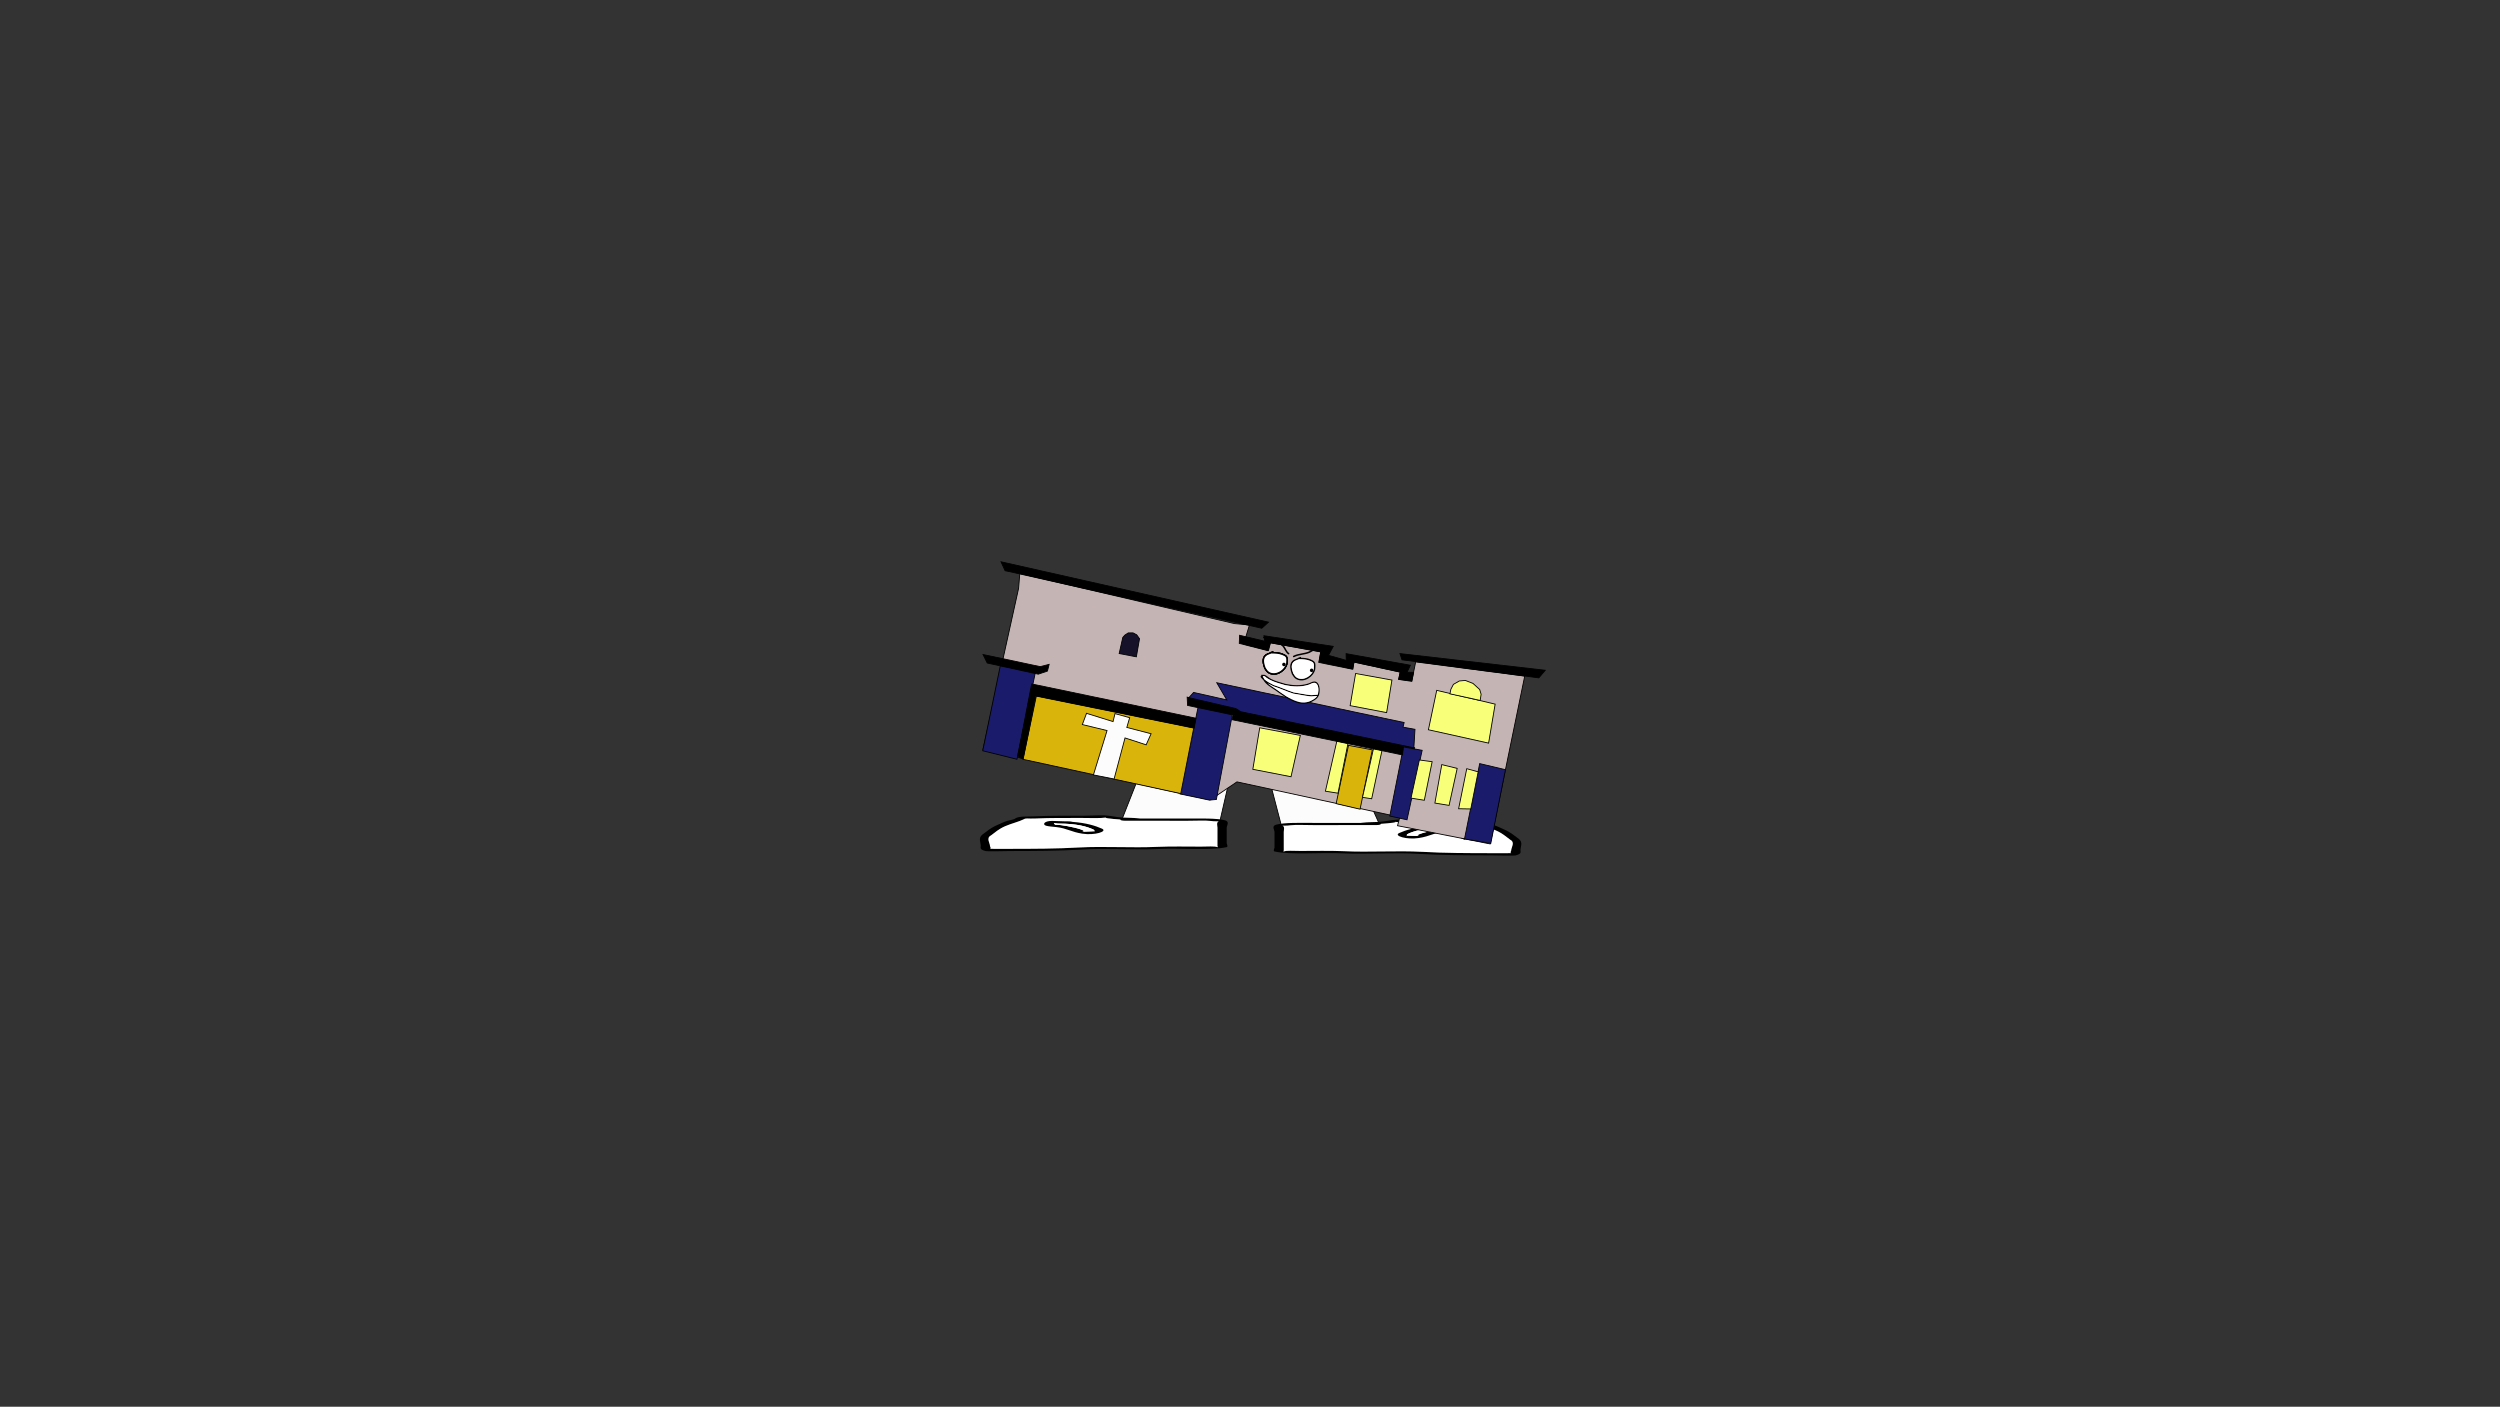 <svg version="1.1" xmlns="http://www.w3.org/2000/svg" xmlns:xlink="http://www.w3.org/1999/xlink" width="2878.25" height="1619.58" viewBox="0,0,2878.25,1619.58"><rect x="0" y="0" width="2878.25" height="1619.58" fill="#333333" stroke="none"/><g transform="translate(1117.373,629.809)"><g data-paper-data="{&quot;isPaintingLayer&quot;:true}" stroke-linejoin="miter" stroke-miterlimit="10" stroke-dasharray="" stroke-dashoffset="0" style="mix-blend-mode: normal"><path d="M357.577,319.612l-20.807,-79.621l98.835,0.705l35.372,78.917z" data-paper-data="{&quot;index&quot;:null}" fill="#fcfcfc" fill-rule="nonzero" stroke="#000000" stroke-width="1" stroke-linecap="round"/><path d="M480.378,318.111c-2.675,0.317 -5.305,0.498 -7.908,0.629c0.018,0.049 0.027,0.099 0.027,0.152c0,1.289 -5.446,1.289 -5.446,1.289c-24.053,0 -48.105,0 -72.158,0c-6.189,0 -21.59,-0.585 -26.155,0.186c-2.63,0.444 -4.512,0.4 -7.881,0.458c-0.38,0.007 -1.072,0.021 -1.683,0.029c3.258,0.551 1.683,5.64 1.683,7.063c0,6.018 0,12.035 0,18.053c0,1.075 0,2.149 0,3.224c0,0.43 -0.958,1.655 0,1.289c3.644,-1.389 10.756,-0.642 19.061,-0.645c16.37,-0.005 33.897,-0.419 49.975,0.278c29.36,1.39 60.927,-0.831 90.053,0.718c24.531,1.452 53.895,1.583 79.168,1.583c6.354,0 12.707,0 19.061,0c0.956,0 2.457,-0.03 4.011,-0.064c-1.563,-0.661 0.073,-2.261 0.073,-3.16c0,-3.357 4.753,-9.148 -1.082,-12.165c-5.156,-3.663 -8.418,-7.189 -16.829,-10.842c-6.206,-2.695 -15.866,-5.084 -21.001,-7.761c-2.489,-1.596 -4.718,-0.455 -12.824,-0.825c-17.938,-0.817 -35.928,-0.645 -54.459,-0.645c-6.755,0 -15.238,0.325 -21.784,0c-1.382,-0.069 -3.979,-0.323 -5.925,-0.532c3.56,0.651 -4.564,1.281 -7.977,1.685zM394.893,317.602c18.178,0 36.356,0 54.535,0c0.524,-0.062 1.049,-0.124 1.573,-0.186c6.907,-0.818 13.143,-0.601 19.061,-0.967c8.064,-0.499 12.888,-2.179 21.209,-2.579c4.78,-0.23 18.018,0.509 24.794,0.509c18.372,0 36.724,-0.249 54.459,0.645c9.963,0.502 18.382,-0.477 23.041,2.51c0.687,1.134 6.184,1.843 9.059,2.716c4.394,1.334 8.067,3.309 11.467,4.785c8.429,3.661 12.135,7.426 17.42,11.18c4.723,3.957 1.641,8.864 1.641,12.98c0,2.276 1.515,3.88 -5.446,5.803c-2.427,0.671 -24.852,0 -28.591,0c-26.068,0 -56.527,-0.163 -81.81,-1.66c-27.775,-1.922 -60.838,0.668 -89.547,-0.691c-23.135,-1.234 -58.845,2.053 -77.791,-2.162c-1.876,-0.417 0,-3.826 0,-4.513c0,-6.018 0,-12.035 0,-18.053c0,-2.012 -3.746,-6.815 1.936,-8.314c9.916,-2.614 28.472,-2.002 42.992,-2.002z" data-paper-data="{&quot;index&quot;:null}" fill="#000000" fill-rule="nonzero" stroke="none" stroke-width="1" stroke-linecap="butt"/><path d="M472.394,318.677c2.603,-0.131 5.265,-0.314 7.94,-0.63c3.414,-0.404 11.57,-1.035 8.009,-1.686c1.946,0.209 4.565,0.463 5.947,0.532c6.546,0.325 15.105,0.003 21.859,0.003c18.531,0 36.638,-0.154 54.575,0.663c8.106,0.369 10.352,-0.766 12.841,0.829c5.135,2.677 14.836,5.085 21.042,7.781c8.411,3.653 11.684,7.204 16.84,10.866c5.835,3.016 1.056,8.83 1.056,12.187c0,0.899 -1.647,2.503 -0.084,3.164c-1.554,0.033 -3.057,0.065 -4.013,0.065c-6.354,0 -12.718,0.004 -19.072,0.004c-25.274,0 -54.757,-0.108 -79.288,-1.561c-29.126,-1.549 -60.981,0.66 -90.341,-0.731c-16.078,-0.697 -33.654,-0.298 -50.025,-0.293c-8.305,0.003 -15.423,-0.747 -19.067,0.642c-0.958,0.365 -0.004,-0.862 -0.004,-1.291c0,-1.075 -0.009,-2.154 -0.009,-3.229c0,-6.018 -0.011,-12.071 -0.011,-18.088c0,-1.423 1.591,-6.524 -1.667,-7.075c0.611,-0.009 1.304,-0.023 1.684,-0.03c3.369,-0.058 5.256,-0.016 7.885,-0.461c4.565,-0.771 19.98,-0.192 26.169,-0.192c24.053,0 48.233,-0.026 72.286,-0.026c0,0 5.473,-0.002 5.473,-1.292c0,-0.053 -0.008,-0.104 -0.026,-0.152z" data-paper-data="{&quot;noHover&quot;:false,&quot;origItem&quot;:[&quot;Path&quot;,{&quot;applyMatrix&quot;:true,&quot;segments&quot;:[[[579.60736,595.76373],[0.95609,-0.20262],[0.00646,0.07548]],[[579.61718,596],[0,-0.08208],[0,2]],[[577.61718,598],[0,0],[-8.83333,0]],[[551.11718,598],[8.83333,0],[-2.27308,0]],[[541.51161,598.28885],[1.67648,-1.19621],[-0.96568,0.68904]],[[538.61718,599],[1.23739,-0.09027],[-0.13966,0.01019]],[[537.99901,599.04541],[0.22447,-0.0134],[1.19653,0.85421]],[[538.61718,610],[0,-2.20646],[0,9.33333]],[[538.61718,638],[0,-9.33333],[0,1.66667]],[[538.61718,643],[0,-1.66667],[0,0.66667]],[[538.61718,645],[-0.35177,0.56631],[1.33831,-2.15456]],[[545.61718,644],[-3.04994,0.00386],[6.01206,-0.00761]],[[563.97058,644.43107],[-5.90478,-1.08158],[10.78253,2.15651]],[[597.04254,645.54479],[-10.6965,-2.40266],[9.00888,2.25222]],[[626.11718,648],[-9.28168,0],[2.33333,0]],[[633.11718,648],[-2.33333,0],[0.35109,0]],[[634.59021,647.90091],[-0.5707,0.05184],[-0.57412,-1.02596]],[[634.61718,643],[0,1.39387],[0,-5.20707]],[[634.21982,624.13246],[2.14282,4.67827],[-1.8936,-5.6808]],[[628.03948,607.31672],[3.08887,5.66543],[-2.2791,-4.1802]],[[620.32688,595.27881],[1.8857,4.15235],[-0.91417,-2.47477]],[[615.61718,594],[2.9771,0.57275],[-6.58756,-1.26734]],[[595.61718,593],[6.8054,0],[-2.48058,0]],[[587.61718,593],[2.40395,0.50364],[-0.50743,-0.10631]],[[585.44122,592.1748],[0.71481,0.32365],[1.30749,1.01011]],[[582.51161,594.78885],[1.25365,-0.62682],[-0.98239,0.4912]]],&quot;closed&quot;:true}],&quot;index&quot;:null}" fill="#ffffff" fill-rule="nonzero" stroke="none" stroke-width="1" stroke-linecap="butt"/><path d="M548.739,323.405c0,-0.15 -0.075,-0.4 -0.148,-0.646c-0.28,0.1 -0.699,0.185 -1.237,0.257c-1.614,0.389 -4.061,0.389 -4.061,0.389c-20.743,0 -32.724,3.423 -40.057,7.024c-0.863,0.409 -0.786,0.901 -0.786,1.358c0,0.13 -0.052,0.336 -0.11,0.55c0.055,-0.069 0.192,-0.125 0.471,-0.162c1.232,-0.16 11.94,0.821 13.254,0.256c0.395,-0.17 -1.937,-0.202 -1.808,-0.393c1.582,-2.352 18.356,-5.909 26.602,-6.885c2.139,-0.253 4.546,-0.381 6.94,-0.439c-0.936,-0.345 0.942,-0.873 0.942,-1.309zM502.31,332.443c-0.123,0.458 -0.233,0.897 0.139,0.633c0.254,-0.18 -0.113,-0.434 -0.139,-0.633zM493.493,329.275c7.783,-3.474 18.135,-6.642 34.266,-7.889c1.515,-0.561 4.641,-0.561 4.641,-0.561h2.723c6.166,0 9.428,-0.509 16.05,-0.509c9.197,0 11.329,4.33 6.52,5.598c-3.035,0.8 -7.903,1.063 -11.966,1.544c-12.026,1.424 -16.488,5.515 -29.665,7.551c-13.966,2.158 -29.342,-2.528 -22.57,-5.735z" data-paper-data="{&quot;index&quot;:null}" fill="#000000" fill-rule="nonzero" stroke="none" stroke-width="1" stroke-linecap="butt"/><path d="M548.793,322.716c0.072,0.246 0.16,0.5 0.16,0.649c0,0.436 -1.855,0.972 -0.919,1.317c-2.393,0.058 -4.815,0.18 -6.954,0.434c-8.246,0.976 -25.102,4.516 -26.683,6.867c-0.129,0.191 1.944,0.337 1.55,0.506c-1.314,0.564 -12.115,-0.433 -13.347,-0.273c-0.279,0.036 -0.414,0.093 -0.469,0.162c0.057,-0.214 0.1,-0.423 0.1,-0.553c0,-0.457 -0.1,-0.958 0.763,-1.366c7.333,-3.601 19.747,-7.1 40.49,-7.1c0,0 2.459,0.003 4.072,-0.386c0.538,-0.072 0.957,-0.157 1.237,-0.257z" data-paper-data="{&quot;noHover&quot;:false,&quot;origItem&quot;:[&quot;Path&quot;,{&quot;applyMatrix&quot;:true,&quot;segments&quot;:[[[607.563,601.99816],[0.02649,0.38155],[-0.10299,0.15484]],[[607.10872,602.39727],[0.1976,-0.11227],[-0.59254,0.60273]],[[605.61718,603],[0,0],[-7.618,0]],[[590.90604,613.89443],[2.69308,-5.58508],[-0.31682,0.63364]],[[590.61718,616],[0,-0.70843],[0,0.20156]],[[590.57685,616.85325],[0.02106,-0.33136],[0.02013,-0.10671]],[[590.74964,616.60263],[-0.10238,0.05628],[0.45234,-0.24865]],[[595.61718,617],[-0.48256,0.87548],[0.14503,-0.26312]],[[594.95308,616.3906],[-0.04725,0.29671],[0.58086,-3.64773]],[[604.72276,605.71115],[-3.02833,1.51416],[0.78545,-0.39273]],[[607.27135,605.03032],[-0.87898,0.0905],[-0.34365,-0.53523]],[[607.61718,603],[0,0.6759],[0,-0.23192]]],&quot;closed&quot;:true}],&quot;index&quot;:null}" fill="#ffffff" fill-rule="nonzero" stroke="none" stroke-width="1" stroke-linecap="butt"/><path d="M173.93,314.612l35.372,-89.853l98.835,-0.802l-20.807,90.655z" data-paper-data="{&quot;index&quot;:null}" fill="#fcfcfc" fill-rule="nonzero" stroke="#000000" stroke-width="1" stroke-linecap="round"/><path d="M164.529,313.111c-3.414,-0.404 -11.537,-1.034 -7.977,-1.685c-1.946,0.209 -4.543,0.464 -5.925,0.532c-6.546,0.325 -15.029,0 -21.784,0c-18.531,0 -36.521,-0.172 -54.459,0.645c-8.106,0.369 -10.335,-0.771 -12.824,0.825c-5.135,2.677 -14.795,5.066 -21.001,7.761c-8.411,3.653 -11.672,7.179 -16.829,10.842c-5.835,3.016 -1.082,8.807 -1.082,12.165c0,0.899 1.637,2.498 0.073,3.16c1.554,0.033 3.055,0.064 4.011,0.064c6.354,0 12.707,0 19.061,0c25.273,0 54.638,-0.131 79.168,-1.583c29.126,-1.549 60.693,0.672 90.053,-0.718c16.078,-0.697 33.605,-0.283 49.975,-0.278c8.305,0.003 15.416,-0.744 19.061,0.645c0.958,0.365 0,-0.86 0,-1.289c0,-1.075 0,-2.149 0,-3.224c0,-6.018 0,-12.035 0,-18.053c0,-1.423 -1.575,-6.512 1.683,-7.063c-0.611,-0.009 -1.303,-0.023 -1.683,-0.029c-3.369,-0.058 -5.252,-0.014 -7.881,-0.458c-4.565,-0.771 -19.966,-0.186 -26.155,-0.186c-24.053,0 -48.105,0 -72.158,0c0,0 -5.446,0 -5.446,-1.289c0,-0.053 0.009,-0.104 0.027,-0.152c-2.603,-0.131 -5.233,-0.312 -7.908,-0.629zM250.014,312.602c14.519,0 33.076,-0.612 42.992,2.002c5.682,1.498 1.936,6.302 1.936,8.314c0,6.018 0,12.035 0,18.053c0,0.687 1.876,4.096 0,4.513c-18.946,4.215 -54.656,0.928 -77.791,2.162c-28.709,1.36 -61.772,-1.231 -89.547,0.691c-25.283,1.497 -55.742,1.66 -81.81,1.66c-3.739,0 -26.163,0.671 -28.591,0c-6.961,-1.923 -5.446,-3.527 -5.446,-5.803c0,-4.116 -3.082,-9.023 1.641,-12.98c5.285,-3.754 8.991,-7.519 17.42,-11.18c3.4,-1.477 7.073,-3.452 11.467,-4.785c2.875,-0.873 8.372,-1.582 9.059,-2.716c4.659,-2.986 13.079,-2.008 23.041,-2.51c17.735,-0.893 36.087,-0.645 54.459,-0.645c6.776,0 20.014,-0.738 24.794,-0.509c8.321,0.4 13.144,2.08 21.209,2.579c5.917,0.366 12.153,0.149 19.061,0.967c0.524,0.062 1.049,0.124 1.573,0.186c18.178,0 36.356,0 54.535,0z" data-paper-data="{&quot;index&quot;:null}" fill="#000000" fill-rule="nonzero" stroke="none" stroke-width="1" stroke-linecap="butt"/><path d="M172.513,313.677c-0.018,0.049 -0.026,0.099 -0.026,0.152c0,1.289 5.473,1.292 5.473,1.292c24.053,0 48.233,0.026 72.286,0.026c6.189,0 21.604,-0.579 26.169,0.192c2.629,0.444 4.516,0.402 7.885,0.461c0.38,0.007 1.073,0.021 1.684,0.03c-3.258,0.551 -1.667,5.653 -1.667,7.075c0,6.018 -0.011,12.071 -0.011,18.088c0,1.075 -0.009,2.154 -0.009,3.229c0,0.43 0.954,1.657 -0.004,1.291c-3.644,-1.389 -10.762,-0.639 -19.067,-0.642c-16.37,-0.005 -33.946,-0.405 -50.025,0.293c-29.36,1.39 -61.216,-0.819 -90.341,0.731c-24.531,1.452 -54.014,1.561 -79.288,1.561c-6.354,0 -12.718,-0.004 -19.072,-0.004c-0.956,0 -2.459,-0.031 -4.013,-0.065c1.563,-0.661 -0.084,-2.266 -0.084,-3.164c0,-3.357 -4.778,-9.171 1.056,-12.187c5.156,-3.663 8.429,-7.214 16.84,-10.866c6.206,-2.695 15.907,-5.103 21.042,-7.781c2.489,-1.596 4.735,-0.46 12.841,-0.829c17.938,-0.817 36.045,-0.663 54.575,-0.663c6.754,0 15.314,0.322 21.859,-0.003c1.382,-0.069 4,-0.323 5.947,-0.532c-3.56,0.651 4.596,1.282 8.009,1.686c2.675,0.317 5.337,0.5 7.94,0.63z" data-paper-data="{&quot;noHover&quot;:false,&quot;origItem&quot;:[&quot;Path&quot;,{&quot;applyMatrix&quot;:true,&quot;segments&quot;:[[[579.60736,595.76373],[0.95609,-0.20262],[0.00646,0.07548]],[[579.61718,596],[0,-0.08208],[0,2]],[[577.61718,598],[0,0],[-8.83333,0]],[[551.11718,598],[8.83333,0],[-2.27308,0]],[[541.51161,598.28885],[1.67648,-1.19621],[-0.96568,0.68904]],[[538.61718,599],[1.23739,-0.09027],[-0.13966,0.01019]],[[537.99901,599.04541],[0.22447,-0.0134],[1.19653,0.85421]],[[538.61718,610],[0,-2.20646],[0,9.33333]],[[538.61718,638],[0,-9.33333],[0,1.66667]],[[538.61718,643],[0,-1.66667],[0,0.66667]],[[538.61718,645],[-0.35177,0.56631],[1.33831,-2.15456]],[[545.61718,644],[-3.04994,0.00386],[6.01206,-0.00761]],[[563.97058,644.43107],[-5.90478,-1.08158],[10.78253,2.15651]],[[597.04254,645.54479],[-10.6965,-2.40266],[9.00888,2.25222]],[[626.11718,648],[-9.28168,0],[2.33333,0]],[[633.11718,648],[-2.33333,0],[0.35109,0]],[[634.59021,647.90091],[-0.5707,0.05184],[-0.57412,-1.02596]],[[634.61718,643],[0,1.39387],[0,-5.20707]],[[634.21982,624.13246],[2.14282,4.67827],[-1.8936,-5.6808]],[[628.03948,607.31672],[3.08887,5.66543],[-2.2791,-4.1802]],[[620.32688,595.27881],[1.8857,4.15235],[-0.91417,-2.47477]],[[615.61718,594],[2.9771,0.57275],[-6.58756,-1.26734]],[[595.61718,593],[6.8054,0],[-2.48058,0]],[[587.61718,593],[2.40395,0.50364],[-0.50743,-0.10631]],[[585.44122,592.1748],[0.71481,0.32365],[1.30749,1.01011]],[[582.51161,594.78885],[1.25365,-0.62682],[-0.98239,0.4912]]],&quot;closed&quot;:true}],&quot;index&quot;:null}" fill="#ffffff" fill-rule="nonzero" stroke="none" stroke-width="1" stroke-linecap="butt"/><path d="M96.168,318.405c0,0.436 1.877,0.964 0.942,1.309c2.393,0.058 4.801,0.186 6.94,0.439c8.246,0.976 25.021,4.534 26.602,6.885c0.129,0.191 -2.203,0.223 -1.808,0.393c1.314,0.564 12.022,-0.417 13.254,-0.256c0.279,0.036 0.416,0.093 0.471,0.162c-0.057,-0.214 -0.11,-0.42 -0.11,-0.55c0,-0.457 0.076,-0.949 -0.786,-1.358c-7.333,-3.601 -19.314,-7.024 -40.057,-7.024c0,0 -2.448,-0 -4.061,-0.389c-0.538,-0.072 -0.957,-0.158 -1.237,-0.257c-0.072,0.246 -0.148,0.496 -0.148,0.646zM142.458,328.076c0.372,0.264 0.262,-0.174 0.139,-0.633c-0.026,0.199 -0.393,0.452 -0.139,0.633zM151.413,324.275c6.772,3.207 -8.604,7.892 -22.57,5.735c-13.177,-2.036 -17.639,-6.127 -29.665,-7.551c-4.063,-0.481 -8.931,-0.744 -11.966,-1.544c-4.809,-1.268 -2.677,-5.598 6.52,-5.598c6.623,0 9.885,0.509 16.05,0.509h2.723c0,0 3.126,0 4.641,0.561c16.132,1.247 26.483,4.415 34.266,7.889z" data-paper-data="{&quot;index&quot;:null}" fill="#000000" fill-rule="nonzero" stroke="none" stroke-width="1" stroke-linecap="butt"/><path d="M96.114,317.716c0.28,0.1 0.699,0.185 1.237,0.257c1.614,0.389 4.072,0.386 4.072,0.386c20.743,0 33.157,3.499 40.49,7.1c0.863,0.409 0.763,0.91 0.763,1.366c0,0.13 0.042,0.339 0.1,0.553c-0.055,-0.069 -0.19,-0.126 -0.469,-0.162c-1.232,-0.16 -12.033,0.838 -13.347,0.273c-0.395,-0.17 1.678,-0.315 1.55,-0.506c-1.582,-2.352 -18.437,-5.891 -26.683,-6.867c-2.139,-0.253 -4.56,-0.375 -6.954,-0.434c0.936,-0.345 -0.919,-0.881 -0.919,-1.317c0,-0.15 0.088,-0.404 0.16,-0.649z" data-paper-data="{&quot;noHover&quot;:false,&quot;origItem&quot;:[&quot;Path&quot;,{&quot;applyMatrix&quot;:true,&quot;segments&quot;:[[[607.563,601.99816],[0.02649,0.38155],[-0.10299,0.15484]],[[607.10872,602.39727],[0.1976,-0.11227],[-0.59254,0.60273]],[[605.61718,603],[0,0],[-7.618,0]],[[590.90604,613.89443],[2.69308,-5.58508],[-0.31682,0.63364]],[[590.61718,616],[0,-0.70843],[0,0.20156]],[[590.57685,616.85325],[0.02106,-0.33136],[0.02013,-0.10671]],[[590.74964,616.60263],[-0.10238,0.05628],[0.45234,-0.24865]],[[595.61718,617],[-0.48256,0.87548],[0.14503,-0.26312]],[[594.95308,616.3906],[-0.04725,0.29671],[0.58086,-3.64773]],[[604.72276,605.71115],[-3.02833,1.51416],[0.78545,-0.39273]],[[607.27135,605.03032],[-0.87898,0.0905],[-0.34365,-0.53523]],[[607.61718,603],[0,0.6759],[0,-0.23192]]],&quot;closed&quot;:true}],&quot;index&quot;:null}" fill="#ffffff" fill-rule="nonzero" stroke="none" stroke-width="1" stroke-linecap="butt"/><path d="M605.947,290.966c0.32,3.286 0.43,6.63 0.324,10.033c-0.829,0.098 -1.583,-0.01 -2.265,-0.324c0.647,0 1.295,0 1.942,0c0,-3.236 0,-6.473 0,-9.709z" data-paper-data="{&quot;index&quot;:null}" fill="#bbbbbb" fill-rule="evenodd" stroke="none" stroke-width="1" stroke-linecap="butt"/><path d="M396.741,284.437c0.243,1.025 0.328,2.102 0.248,3.227c2.316,0 4.634,0 6.949,0c-2.355,0.246 -4.753,0.33 -7.198,0.248c0,-1.159 0,-2.316 0,-3.475z" fill="#468c7f" fill-rule="evenodd" stroke="none" stroke-width="1" stroke-linecap="butt"/><path d="M55.339,47.487l1.369,-17.026l247.174,57.674l17.249,1.595l-6.69,21.935l28.614,7.354l2.262,-8.77l57.864,10.508l-1.756,11.06l38.872,8.572l1.124,-8.003l51.1,11.101l2.293,0.474l-1.994,8.354l15.219,1.554l4.479,-21.654l125.517,16.399l-39.765,193.207l-106.635,-20.994l2.565,-9.83l-187.449,-40.633l-30.787,20.729l-261.673,-57.779z" data-paper-data="{&quot;index&quot;:null}" fill="#c4b4b4" fill-rule="nonzero" stroke="#000000" stroke-width="1" stroke-linecap="round"/><path d="M14.037,234.547l20.297,-98.127l40.296,8.111l-21.176,99.805z" data-paper-data="{&quot;index&quot;:null}" fill="#1a1b6b" fill-rule="nonzero" stroke="#000000" stroke-width="1" stroke-linecap="round"/><path d="M241.303,284.322l20.701,-100.079l39.645,7.405l-18.615,98.987l-8.116,0.707z" data-paper-data="{&quot;index&quot;:null}" fill="#1a1b6b" fill-rule="nonzero" stroke="#000000" stroke-width="1" stroke-linecap="round"/><path d="M482.671,309.696l15.756,-79.442l21.528,3.777l-17.448,79.993z" data-paper-data="{&quot;index&quot;:null}" fill="#1a1b6b" fill-rule="nonzero" stroke="#000000" stroke-width="1" stroke-linecap="round"/><path d="M568.618,336.487l17.581,-87.177l29.643,7.033l-16.874,84.844l-31.774,-5.446z" data-paper-data="{&quot;index&quot;:null}" fill="#1a1b6b" fill-rule="nonzero" stroke="#000000" stroke-width="1" stroke-linecap="round"/><path d="M575.957,301.545l-14.019,-0.261l9.357,-46.089l13.153,3.6z" data-paper-data="{&quot;index&quot;:null}" fill="#f8ff78" fill-rule="nonzero" stroke="#000000" stroke-width="1" stroke-linecap="round"/><path d="M516.73,245.14l14.717,1.989l-9.009,44.402l-15.322,-2.466z" data-paper-data="{&quot;index&quot;:null}" fill="#f8ff78" fill-rule="nonzero" stroke="#000000" stroke-width="1" stroke-linecap="round"/><path d="M542.541,250.478l17.742,4.374l-9.334,42.576l-16.334,-2.675z" data-paper-data="{&quot;index&quot;:null}" fill="#f8ff78" fill-rule="nonzero" stroke="#000000" stroke-width="1" stroke-linecap="round"/><path d="M420.923,295.424l14.225,-67.072l27.434,5.147l-14.132,68.322z" data-paper-data="{&quot;index&quot;:null}" fill="#d9b40b" fill-rule="nonzero" stroke="#000000" stroke-width="1" stroke-linecap="round"/><path d="M464.013,231.684l9.75,2.193l-11.922,55.938l-10.564,-1.657z" data-paper-data="{&quot;index&quot;:null}" fill="#f8ff78" fill-rule="nonzero" stroke="#000000" stroke-width="1" stroke-linecap="round"/><path d="M423.063,283.377l-14.479,-2.291l13.219,-57.956l12.786,2.821z" data-paper-data="{&quot;index&quot;:null}" fill="#f8ff78" fill-rule="nonzero" stroke="#000000" stroke-width="1" stroke-linecap="round"/><path d="M325.004,255.881l7.95,-47.788l46.735,8.787l-10.719,47.567z" data-paper-data="{&quot;index&quot;:null}" fill="#f8ff78" fill-rule="nonzero" stroke="#000000" stroke-width="1" stroke-linecap="round"/><path d="M242.03,283.884l-181.682,-39.515l15.464,-73.06l181.194,36.776z" data-paper-data="{&quot;index&quot;:null}" fill="#d9b40b" fill-rule="nonzero" stroke="#000000" stroke-width="1" stroke-linecap="round"/><path d="M257.399,208.518l-182.164,-36.976l-14.65,72.525l-6.434,-2.914l16.226,-83.546l189.25,39.498z" data-paper-data="{&quot;index&quot;:null}" fill="#000000" fill-rule="nonzero" stroke="#000000" stroke-width="1" stroke-linecap="round"/><path d="M304.162,193.782l-54.286,-11.405l-0.477,-9.598l53.95,12.391l7.446,3.123l200.49,42.702l-0.413,1.146l-12.518,-2.413l-1.111,9.621l-195.899,-40.521l0.5,-4.119z" data-paper-data="{&quot;index&quot;:null}" fill="#000000" fill-rule="nonzero" stroke="#000000" stroke-width="1" stroke-linecap="round"/><path d="M14.392,123.729l65.722,13.946l10.389,-2.601l-1.943,7.69l-10.599,3.613l-58.736,-12.853z" data-paper-data="{&quot;index&quot;:null}" fill="#000000" fill-rule="nonzero" stroke="#000000" stroke-width="1" stroke-linecap="round"/><path d="M335.314,93.49l-290.96,-65.286l-4.555,-0.942l-4.73,-10.302l307.986,69.511z" data-paper-data="{&quot;index&quot;:null}" fill="#000000" fill-rule="nonzero" stroke="#000000" stroke-width="1" stroke-linecap="round"/><path d="M309.762,101.574l29.01,6.88l-0.972,-6.358l79.788,12.282l-5.473,10.302l20.436,5.81l-0.152,-7.772l73.978,13.367l-3.769,8.016l7.533,0.151l-2.104,10.384l-15.02,-2.227l1.576,-8.47l-53.035,-11.498l-1.879,8.231l-38.751,-7.84l2.379,-12.35l-58.212,-10.282l-2.763,9.104l-32.919,-8.392z" data-paper-data="{&quot;index&quot;:null}" fill="#000000" fill-rule="nonzero" stroke="#000000" stroke-width="1" stroke-linecap="round"/><path d="M654.26,150.623l-157.497,-20.791l-2.385,-7.178l167.28,19.209z" data-paper-data="{&quot;index&quot;:null}" fill="#000000" fill-rule="nonzero" stroke="#000000" stroke-width="1" stroke-linecap="round"/><path d="M596.458,225.744l-69.294,-15.389l9.555,-45.345l67.264,15.848z" data-paper-data="{&quot;index&quot;:null}" fill="#f8ff78" fill-rule="nonzero" stroke="#000000" stroke-width="1" stroke-linecap="round"/><path d="M551.919,168.999l1.082,-5.232l2.945,-5.665l6.811,-3.911l6.946,-0.609l8.832,3.464l7.682,7.045l1.615,5.381l-1.069,7.145z" data-paper-data="{&quot;index&quot;:null}" fill="#f8ff78" fill-rule="nonzero" stroke="#000000" stroke-width="1" stroke-linecap="round"/><path d="M479.04,190.617l-41.994,-8.004l6.295,-37.028l41.814,7.558z" data-paper-data="{&quot;index&quot;:null}" fill="#f8ff78" fill-rule="nonzero" stroke="#000000" stroke-width="1" stroke-linecap="round"/><path d="M171.124,122.618l4.168,-18.534l2.394,-2.682l3.87,-2.544l5.524,-0.028l4.224,2.211l3.246,4.517l-3.637,20.818z" data-paper-data="{&quot;index&quot;:null}" fill="#161229" fill-rule="nonzero" stroke="#000000" stroke-width="1" stroke-linecap="round"/><path d="M311.009,189.557l-5.353,-3.542l-54.249,-12.612l5.416,-6.009l38.213,8.6l-11.558,-19.778l215.733,45.841l-1.27,5.301l13.742,2.495l-1.275,21.297z" data-paper-data="{&quot;index&quot;:null}" fill="#1a1b6b" fill-rule="nonzero" stroke="#000000" stroke-width="1" stroke-linecap="round"/><path d="M376.712,127.921c0.19,-0.615 0.894,-0.588 0.894,-0.588c0.133,0.005 0.266,0.01 0.398,0.015c0.304,-0.151 0.601,-0.313 0.888,-0.49c0.144,-0.23 0.421,-0.477 0.93,-0.372c0.683,0.141 0.731,0.7 0.717,0.949c3.658,0.136 7.292,0.397 10.714,1.83c1.654,0.693 4.135,1.719 5.068,3.421c1.305,2.379 0.586,5.365 0.589,7.905c-1.779,8.669 -12.488,15.923 -21.252,11.812c-2.872,-1.347 -4.101,-3.625 -5.715,-6.19c-1.67,-4.575 -3.41,-10.859 0.453,-14.972c1.67,-1.778 4.085,-2.422 6.317,-3.321zM378.286,129.168c-2.278,0.96 -4.903,1.551 -6.569,3.31c-3.299,3.482 -1.524,9.114 -0.15,12.937c1.411,2.189 2.367,4.167 4.824,5.334c7.584,3.602 17.155,-2.851 18.719,-10.339c-0.013,-2.109 0.709,-4.81 -0.346,-6.802c-0.697,-1.316 -2.975,-2.158 -4.209,-2.673c-3.891,-1.623 -8.101,-1.63 -12.269,-1.767z" fill="#000000" fill-rule="nonzero" stroke="none" stroke-width="0.5" stroke-linecap="butt"/><path d="M390.585,130.901c1.234,0.515 3.522,1.369 4.218,2.685c1.055,1.992 0.338,4.714 0.351,6.823c-1.565,7.488 -11.203,13.981 -18.786,10.379c-2.457,-1.167 -3.432,-3.165 -4.843,-5.355c-1.373,-3.823 -3.143,-9.501 0.156,-12.983c1.666,-1.759 4.312,-2.365 6.591,-3.325c4.168,0.138 8.422,0.153 12.313,1.776z" data-paper-data="{&quot;noHover&quot;:false,&quot;origItem&quot;:[&quot;Path&quot;,{&quot;applyMatrix&quot;:true,&quot;segments&quot;:[[[422.8891,137.93755],[4.54122,-0.78409],[-2.25095,1.54912]],[[416.52034,142.99078],[1.40954,-2.27679],[-2.7903,4.50713]],[[419.25345,157.02506],[-2.34175,-3.82977],[2.01748,2.05361]],[[425.66829,161.71804],[-2.92079,-0.71308],[9.0136,2.20057]],[[443.61257,146.33856],[-0.01707,8.4536],[-0.486,-2.27972]],[[441.71593,139.05443],[1.58777,1.92018],[-1.04854,-1.26805]],[[436.56278,137.10371],[1.4506,0.28089],[-4.5744,-0.88578]]],&quot;closed&quot;:true}]}" fill="#ffffff" fill-rule="nonzero" stroke="none" stroke-width="0.5" stroke-linecap="butt"/><path d="M344.872,121.335c0.19,-0.615 0.894,-0.588 0.894,-0.588c0.133,0.005 0.266,0.01 0.398,0.015c0.304,-0.151 0.601,-0.313 0.888,-0.49c0.144,-0.23 0.421,-0.477 0.93,-0.372c0.683,0.141 0.731,0.7 0.717,0.949c3.658,0.136 7.292,0.397 10.714,1.83c1.654,0.693 4.135,1.719 5.068,3.421c1.305,2.379 0.586,5.365 0.589,7.905c-1.779,8.669 -12.488,15.923 -21.252,11.812c-2.872,-1.347 -4.101,-3.625 -5.715,-6.19c-1.67,-4.575 -3.41,-10.859 0.453,-14.972c1.67,-1.778 4.085,-2.422 6.317,-3.321zM346.446,122.582c-2.278,0.96 -4.903,1.551 -6.569,3.31c-3.299,3.482 -1.524,9.114 -0.15,12.937c1.411,2.189 2.367,4.167 4.824,5.334c7.584,3.602 17.155,-2.851 18.719,-10.339c-0.013,-2.109 0.709,-4.81 -0.346,-6.802c-0.697,-1.316 -2.975,-2.158 -4.209,-2.673c-3.891,-1.623 -8.101,-1.63 -12.269,-1.767z" fill="#000000" fill-rule="nonzero" stroke="none" stroke-width="0.5" stroke-linecap="butt"/><path d="M344.872,121.335c0.19,-0.615 0.894,-0.588 0.894,-0.588c0.133,0.005 0.266,0.01 0.398,0.015c0.304,-0.151 0.601,-0.313 0.888,-0.49c0.144,-0.23 0.421,-0.477 0.93,-0.372c0.683,0.141 0.731,0.7 0.717,0.949c3.658,0.136 7.292,0.397 10.714,1.83c1.654,0.693 4.135,1.719 5.068,3.421c1.305,2.379 0.586,5.365 0.589,7.905c-1.779,8.669 -12.488,15.923 -21.252,11.812c-2.872,-1.347 -4.101,-3.625 -5.715,-6.19c-1.67,-4.575 -3.41,-10.859 0.453,-14.972c1.67,-1.778 4.085,-2.422 6.317,-3.321zM346.446,122.582c-2.278,0.96 -4.903,1.551 -6.569,3.31c-3.299,3.482 -1.524,9.114 -0.15,12.937c1.411,2.189 2.367,4.167 4.824,5.334c7.584,3.602 17.155,-2.851 18.719,-10.339c-0.013,-2.109 0.709,-4.81 -0.346,-6.802c-0.697,-1.316 -2.975,-2.158 -4.209,-2.673c-3.891,-1.623 -8.101,-1.63 -12.269,-1.767z" fill="#000000" fill-rule="nonzero" stroke="none" stroke-width="0.5" stroke-linecap="butt"/><path d="M344.872,121.335c0.19,-0.615 0.894,-0.588 0.894,-0.588c0.133,0.005 0.266,0.01 0.398,0.015c0.304,-0.151 0.601,-0.313 0.888,-0.49c0.144,-0.23 0.421,-0.477 0.93,-0.372c0.683,0.141 0.731,0.7 0.717,0.949c3.658,0.136 7.292,0.397 10.714,1.83c1.654,0.693 4.135,1.719 5.068,3.421c1.305,2.379 0.586,5.365 0.589,7.905c-1.779,8.669 -12.488,15.923 -21.252,11.812c-2.872,-1.347 -4.101,-3.625 -5.715,-6.19c-1.67,-4.575 -3.41,-10.859 0.453,-14.972c1.67,-1.778 4.085,-2.422 6.317,-3.321zM346.446,122.582c-2.278,0.96 -4.903,1.551 -6.569,3.31c-3.299,3.482 -1.524,9.114 -0.15,12.937c1.411,2.189 2.367,4.167 4.824,5.334c7.584,3.602 17.155,-2.851 18.719,-10.339c-0.013,-2.109 0.709,-4.81 -0.346,-6.802c-0.697,-1.316 -2.975,-2.158 -4.209,-2.673c-3.891,-1.623 -8.101,-1.63 -12.269,-1.767z" fill="#000000" fill-rule="nonzero" stroke="none" stroke-width="0.5" stroke-linecap="butt"/><path d="M344.872,121.335c0.19,-0.615 0.894,-0.588 0.894,-0.588c0.133,0.005 0.266,0.01 0.398,0.015c0.304,-0.151 0.601,-0.313 0.888,-0.49c0.144,-0.23 0.421,-0.477 0.93,-0.372c0.683,0.141 0.731,0.7 0.717,0.949c3.658,0.136 7.292,0.397 10.714,1.83c1.654,0.693 4.135,1.719 5.068,3.421c1.305,2.379 0.586,5.365 0.589,7.905c-1.779,8.669 -12.488,15.923 -21.252,11.812c-2.872,-1.347 -4.101,-3.625 -5.715,-6.19c-1.67,-4.575 -3.41,-10.859 0.453,-14.972c1.67,-1.778 4.085,-2.422 6.317,-3.321zM346.446,122.582c-2.278,0.96 -4.903,1.551 -6.569,3.31c-3.299,3.482 -1.524,9.114 -0.15,12.937c1.411,2.189 2.367,4.167 4.824,5.334c7.584,3.602 17.155,-2.851 18.719,-10.339c-0.013,-2.109 0.709,-4.81 -0.346,-6.802c-0.697,-1.316 -2.975,-2.158 -4.209,-2.673c-3.891,-1.623 -8.101,-1.63 -12.269,-1.767z" fill="#000000" fill-rule="nonzero" stroke="none" stroke-width="0.5" stroke-linecap="butt"/><path d="M358.745,124.315c1.234,0.515 3.522,1.369 4.218,2.685c1.055,1.992 0.338,4.714 0.351,6.823c-1.565,7.488 -11.203,13.981 -18.786,10.379c-2.457,-1.167 -3.432,-3.165 -4.843,-5.355c-1.373,-3.823 -3.143,-9.501 0.156,-12.983c1.666,-1.759 4.312,-2.365 6.591,-3.325c4.168,0.138 8.422,0.153 12.313,1.776z" data-paper-data="{&quot;noHover&quot;:false,&quot;origItem&quot;:[&quot;Path&quot;,{&quot;applyMatrix&quot;:true,&quot;segments&quot;:[[[386.9558,137.93755],[4.54122,-0.78409],[-2.25095,1.54912]],[[380.58704,142.99078],[1.40954,-2.27679],[-2.7903,4.50713]],[[383.32015,157.02506],[-2.34175,-3.82977],[2.01748,2.05361]],[[389.73499,161.71804],[-2.92079,-0.71308],[9.0136,2.20057]],[[407.67927,146.33856],[-0.01707,8.4536],[-0.486,-2.27972]],[[405.78264,139.05443],[1.58777,1.92018],[-1.04854,-1.26805]],[[400.62948,137.10371],[1.4506,0.28089],[-4.5744,-0.88578]]],&quot;closed&quot;:true}]}" fill="#ffffff" fill-rule="nonzero" stroke="none" stroke-width="0.5" stroke-linecap="butt"/><path d="M358.826,134.775c0.228,-1.101 1.305,-1.809 2.406,-1.581c1.101,0.228 1.809,1.305 1.581,2.406c-0.228,1.101 -1.305,1.809 -2.406,1.581c-1.101,-0.228 -1.809,-1.305 -1.581,-2.406z" fill="#000000" fill-rule="nonzero" stroke="none" stroke-width="0.5" stroke-linecap="butt"/><path d="M390.732,141.557c0.228,-1.101 1.305,-1.809 2.406,-1.581c1.101,0.228 1.809,1.305 1.581,2.406c-0.228,1.101 -1.305,1.809 -2.406,1.581c-1.101,-0.228 -1.809,-1.305 -1.581,-2.406z" fill="#000000" fill-rule="nonzero" stroke="none" stroke-width="0.5" stroke-linecap="butt"/><path d="M336.874,103.943c0.183,-0.886 1.069,-0.703 1.069,-0.703l0.123,0.026c3.849,0.955 8.684,1.202 12.014,3.461c3.582,1.931 8.3,3.89 10.896,7.121c2.004,2.495 3.019,6.38 5.724,8.138c0,0 0.755,0.499 0.255,1.254c-0.499,0.755 -1.254,0.255 -1.254,0.255c-2.936,-1.969 -3.998,-5.796 -6.145,-8.525c-2.391,-3.04 -7.08,-4.89 -10.418,-6.698c-3.134,-2.151 -7.874,-2.348 -11.508,-3.25l-0.054,-0.01c0,0 -0.886,-0.183 -0.703,-1.069z" fill="#000000" fill-rule="nonzero" stroke="none" stroke-width="0.5" stroke-linecap="butt"/><path d="M405.322,115.743c0.339,0.839 -0.5,1.178 -0.5,1.178l-0.388,0.152c-1.549,0.434 -2.508,0.31 -4.003,0.562c-1.894,0.75 -3.927,1.056 -5.804,1.865c-1.477,0.637 -2.824,1.729 -4.279,2.351c-5.699,2.437 -12.234,2.016 -17.851,4.939c0,0 -0.803,0.417 -1.22,-0.387c-0.417,-0.803 0.387,-1.22 0.387,-1.22c5.677,-2.934 12.257,-2.509 17.972,-4.996c1.445,-0.629 2.784,-1.708 4.257,-2.341c1.961,-0.843 4.077,-1.181 6.058,-1.956c1.497,-0.242 2.515,-0.111 3.978,-0.555l0.216,-0.092c0,0 0.839,-0.339 1.178,0.5z" fill="#000000" fill-rule="nonzero" stroke="none" stroke-width="0.5" stroke-linecap="butt"/><path d="M399.671,169.973c0.141,-0.392 0.263,-0.811 0.367,-1.26c0.841,-3.621 1.018,-12.271 -4.52,-12.422c-1.962,-0.053 -4.852,1.995 -6.933,2.467c-8.677,2.577 -17.559,2.062 -26.309,0.255c-5.855,-1.729 -11.171,-3 -16.737,-5.693c-1.685,-0.815 -3.238,-1.74 -4.786,-2.78c-0.984,-0.661 -1.644,-1.76 -2.832,-1.962c-0.38,-0.106 -0.802,0.041 -1.168,0.188c-0.108,0.044 -0.207,0.086 -0.295,0.128c0.276,0.785 0.88,1.368 1.306,2.259c0.171,0.359 0.354,0.706 0.547,1.044c3.023,2.83 7.086,4.707 10.74,6.638c7.671,2.425 15.09,5.923 22.804,8.449c6.469,0.984 12.935,2.407 19.422,3.138c2.322,0.262 4.724,-0.417 7.073,-0.402c0.439,0.039 0.887,0.028 1.322,-0.048zM398.939,171.537c-0.219,0.004 -0.438,-0.002 -0.655,-0.017c-2.401,-0.016 -4.805,0.647 -7.19,0.393c-6.537,-0.697 -13.077,-2.155 -19.587,-3.168c-7.796,-2.523 -15.274,-6.114 -23.031,-8.522c-2.074,-1.077 -4.267,-2.162 -6.343,-3.4c2.86,2.577 6.354,4.554 9.609,6.806c7.908,5.575 15.119,11.261 24.468,14.187c6.38,2.003 11.27,1.577 17.066,-1.615c2.497,-1.375 4.434,-2.596 5.663,-4.663zM336.224,147.259c0.755,-0.187 1.527,-0.228 2,-0.148c2.663,0.615 5.408,3.622 7.967,4.86c5.479,2.65 10.686,3.887 16.449,5.588c8.494,1.759 17.142,2.274 25.564,-0.251c2.393,-0.541 4.987,-2.455 7.315,-2.516c6.735,-0.177 6.996,9.858 5.979,14.26c-0.084,0.364 -0.18,0.711 -0.286,1.042c0.215,0.533 -0.303,0.873 -0.303,0.873l-0.019,0.011c-1.28,3.103 -3.651,4.753 -6.879,6.528c-6.162,3.389 -11.479,3.857 -18.25,1.739c-9.501,-2.98 -16.843,-8.724 -24.879,-14.389c-5.079,-3.514 -10.693,-6.407 -13.791,-11.75c-0.178,-0.17 -0.351,-0.343 -0.522,-0.52c-0.592,-0.614 -2.33,-2.259 -2.52,-3.057c-0.176,-0.74 0.183,-1.293 0.768,-1.686c0.001,-0.079 0.005,-0.16 0.01,-0.244c0,0 0.06,-0.748 0.807,-0.688c0.323,0.026 0.496,0.18 0.587,0.347z" fill="#000000" fill-rule="nonzero" stroke="none" stroke-width="0.5" stroke-linecap="butt"/><path d="M393.324,176.213c-5.796,3.191 -10.702,3.643 -17.082,1.64c-9.349,-2.927 -16.64,-8.667 -24.547,-14.242c-3.255,-2.252 -6.747,-4.234 -9.607,-6.811c2.076,1.238 4.269,2.324 6.343,3.401c7.757,2.408 15.327,6.002 23.124,8.525c6.511,1.013 12.954,2.484 19.491,3.18c2.385,0.254 4.789,-0.407 7.19,-0.391c0.217,0.016 0.536,0.028 0.755,0.024c-1.23,2.067 -3.168,3.298 -5.665,4.673z" data-paper-data="{&quot;noHover&quot;:false,&quot;origItem&quot;:[&quot;Path&quot;,{&quot;applyMatrix&quot;:true,&quot;segments&quot;:[[[788.51876,314.20252],[-1.57111,4.54641],[-0.42682,0.09691]],[[787.22889,314.43384],[0.43214,-0.0572],[-4.70824,0.94112]],[[773.30584,318.11544],[4.77339,-0.46844],[-13.08525,1.28413]],[[733.65962,319.8457],[13.16161,-0.65419],[-16.2919,-1.78305]],[[685.09966,312.48496],[16.16792,1.57326],[-4.49792,-1.26842]],[[671.29914,308.39503],[4.56791,1.58426],[6.64628,3.88794]],[[692.87666,317.83102],[-7.28776,-3.09185],[17.74585,7.71548]],[[746.54624,335.7048],[-19.49656,-1.94429],[13.30682,1.33792]],[[779.31559,325.62887],[-10.0584,8.5986],[4.33298,-3.70413]]],&quot;closed&quot;:true}]}" fill="#ffffff" fill-rule="nonzero" stroke="none" stroke-width="0.5" stroke-linecap="butt"/><path d="M398.396,170.039c-2.349,-0.015 -4.753,0.669 -7.075,0.407c-6.487,-0.731 -12.979,-2.131 -19.447,-3.115c-7.714,-2.526 -15.202,-6.069 -22.873,-8.494c-3.654,-1.931 -7.716,-3.819 -10.739,-6.649c-0.193,-0.337 -0.376,-0.686 -0.547,-1.045c-0.426,-0.891 -1.029,-1.477 -1.305,-2.262c0.089,-0.042 0.187,-0.085 0.295,-0.128c0.366,-0.147 0.883,-0.264 1.263,-0.158c1.187,0.202 1.848,1.299 2.832,1.96c1.548,1.039 3.102,1.962 4.787,2.777c5.566,2.693 10.883,3.949 16.738,5.678c8.75,1.808 17.532,2.326 26.209,-0.251c2.081,-0.472 5.071,-2.524 7.033,-2.471c5.538,0.151 5.358,8.82 4.518,12.441c-0.104,0.449 -0.227,0.869 -0.367,1.261c-0.435,0.075 -0.883,0.087 -1.322,0.049z" data-paper-data="{&quot;noHover&quot;:false,&quot;origItem&quot;:[&quot;Path&quot;,{&quot;applyMatrix&quot;:true,&quot;segments&quot;:[[[789.31754,310.8435],[-0.82051,0.32376],[0.11643,-0.82521]],[[789.52554,308.22796],[-0.02135,0.92091],[0.17945,-7.43197]],[[775.64099,285.73095],[10.90688,-1.94832],[-3.86445,0.69032]],[[763.06211,293.37163],[3.88397,-1.76679],[-15.95084,8.56327]],[[711.63774,304.52849],[17.86983,-0.00393],[-12.16773,-1.01398]],[[676.55074,300.15944],[11.99194,3.0197],[-3.63124,-0.91439]],[[666.05059,296.6541],[3.45289,1.40866],[-2.19464,-0.89534]],[[659.71001,293.95919],[2.40703,-0.08554],[-0.78682,-0.0535]],[[657.4989,294.80092],[0.65661,-0.43681],[-0.19454,0.12942]],[[656.97244,295.17158],[0.15677,-0.1179],[0.85796,1.42518]],[[660.44505,299.0666],[-1.19558,-1.57296],[0.481,0.63282]],[[661.93977,300.88868],[-0.51505,-0.58255],[7.06728,4.31885]],[[685.66325,309.53837],[-7.93921,-2.30229],[16.00712,1.64179]],[[733.74874,316.84703],[-16.13207,-1.82174],[13.06784,-0.6925]],[[773.0584,315.12567],[-13.00121,1.19647],[4.65402,-0.4283]],[[786.74834,311.47257],[-4.60719,0.92191],[0.87468,-0.10164]]],&quot;closed&quot;:true}]}" fill="#ffffff" fill-rule="nonzero" stroke="none" stroke-width="0.5" stroke-linecap="butt"/><path d="M141.466,262.341l15.7,-51.067l-28.466,-6.901l4.831,-12.939l30.537,9.489l2.243,-9.144l16.907,4.658l-3.278,11.257l27.949,7.246l-5.693,12.767l-24.326,-7.936l-12.594,47.272z" fill="#fcfcfc" fill-rule="nonzero" stroke="#000000" stroke-width="1" stroke-linecap="round"/><path d="M-1117.373,989.77v-1619.58h2878.25v1619.58z" fill="none" fill-rule="nonzero" stroke="#000000" stroke-width="0" stroke-linecap="butt"/></g></g></svg><!--rotationCenter:1437.37278:809.80931-->